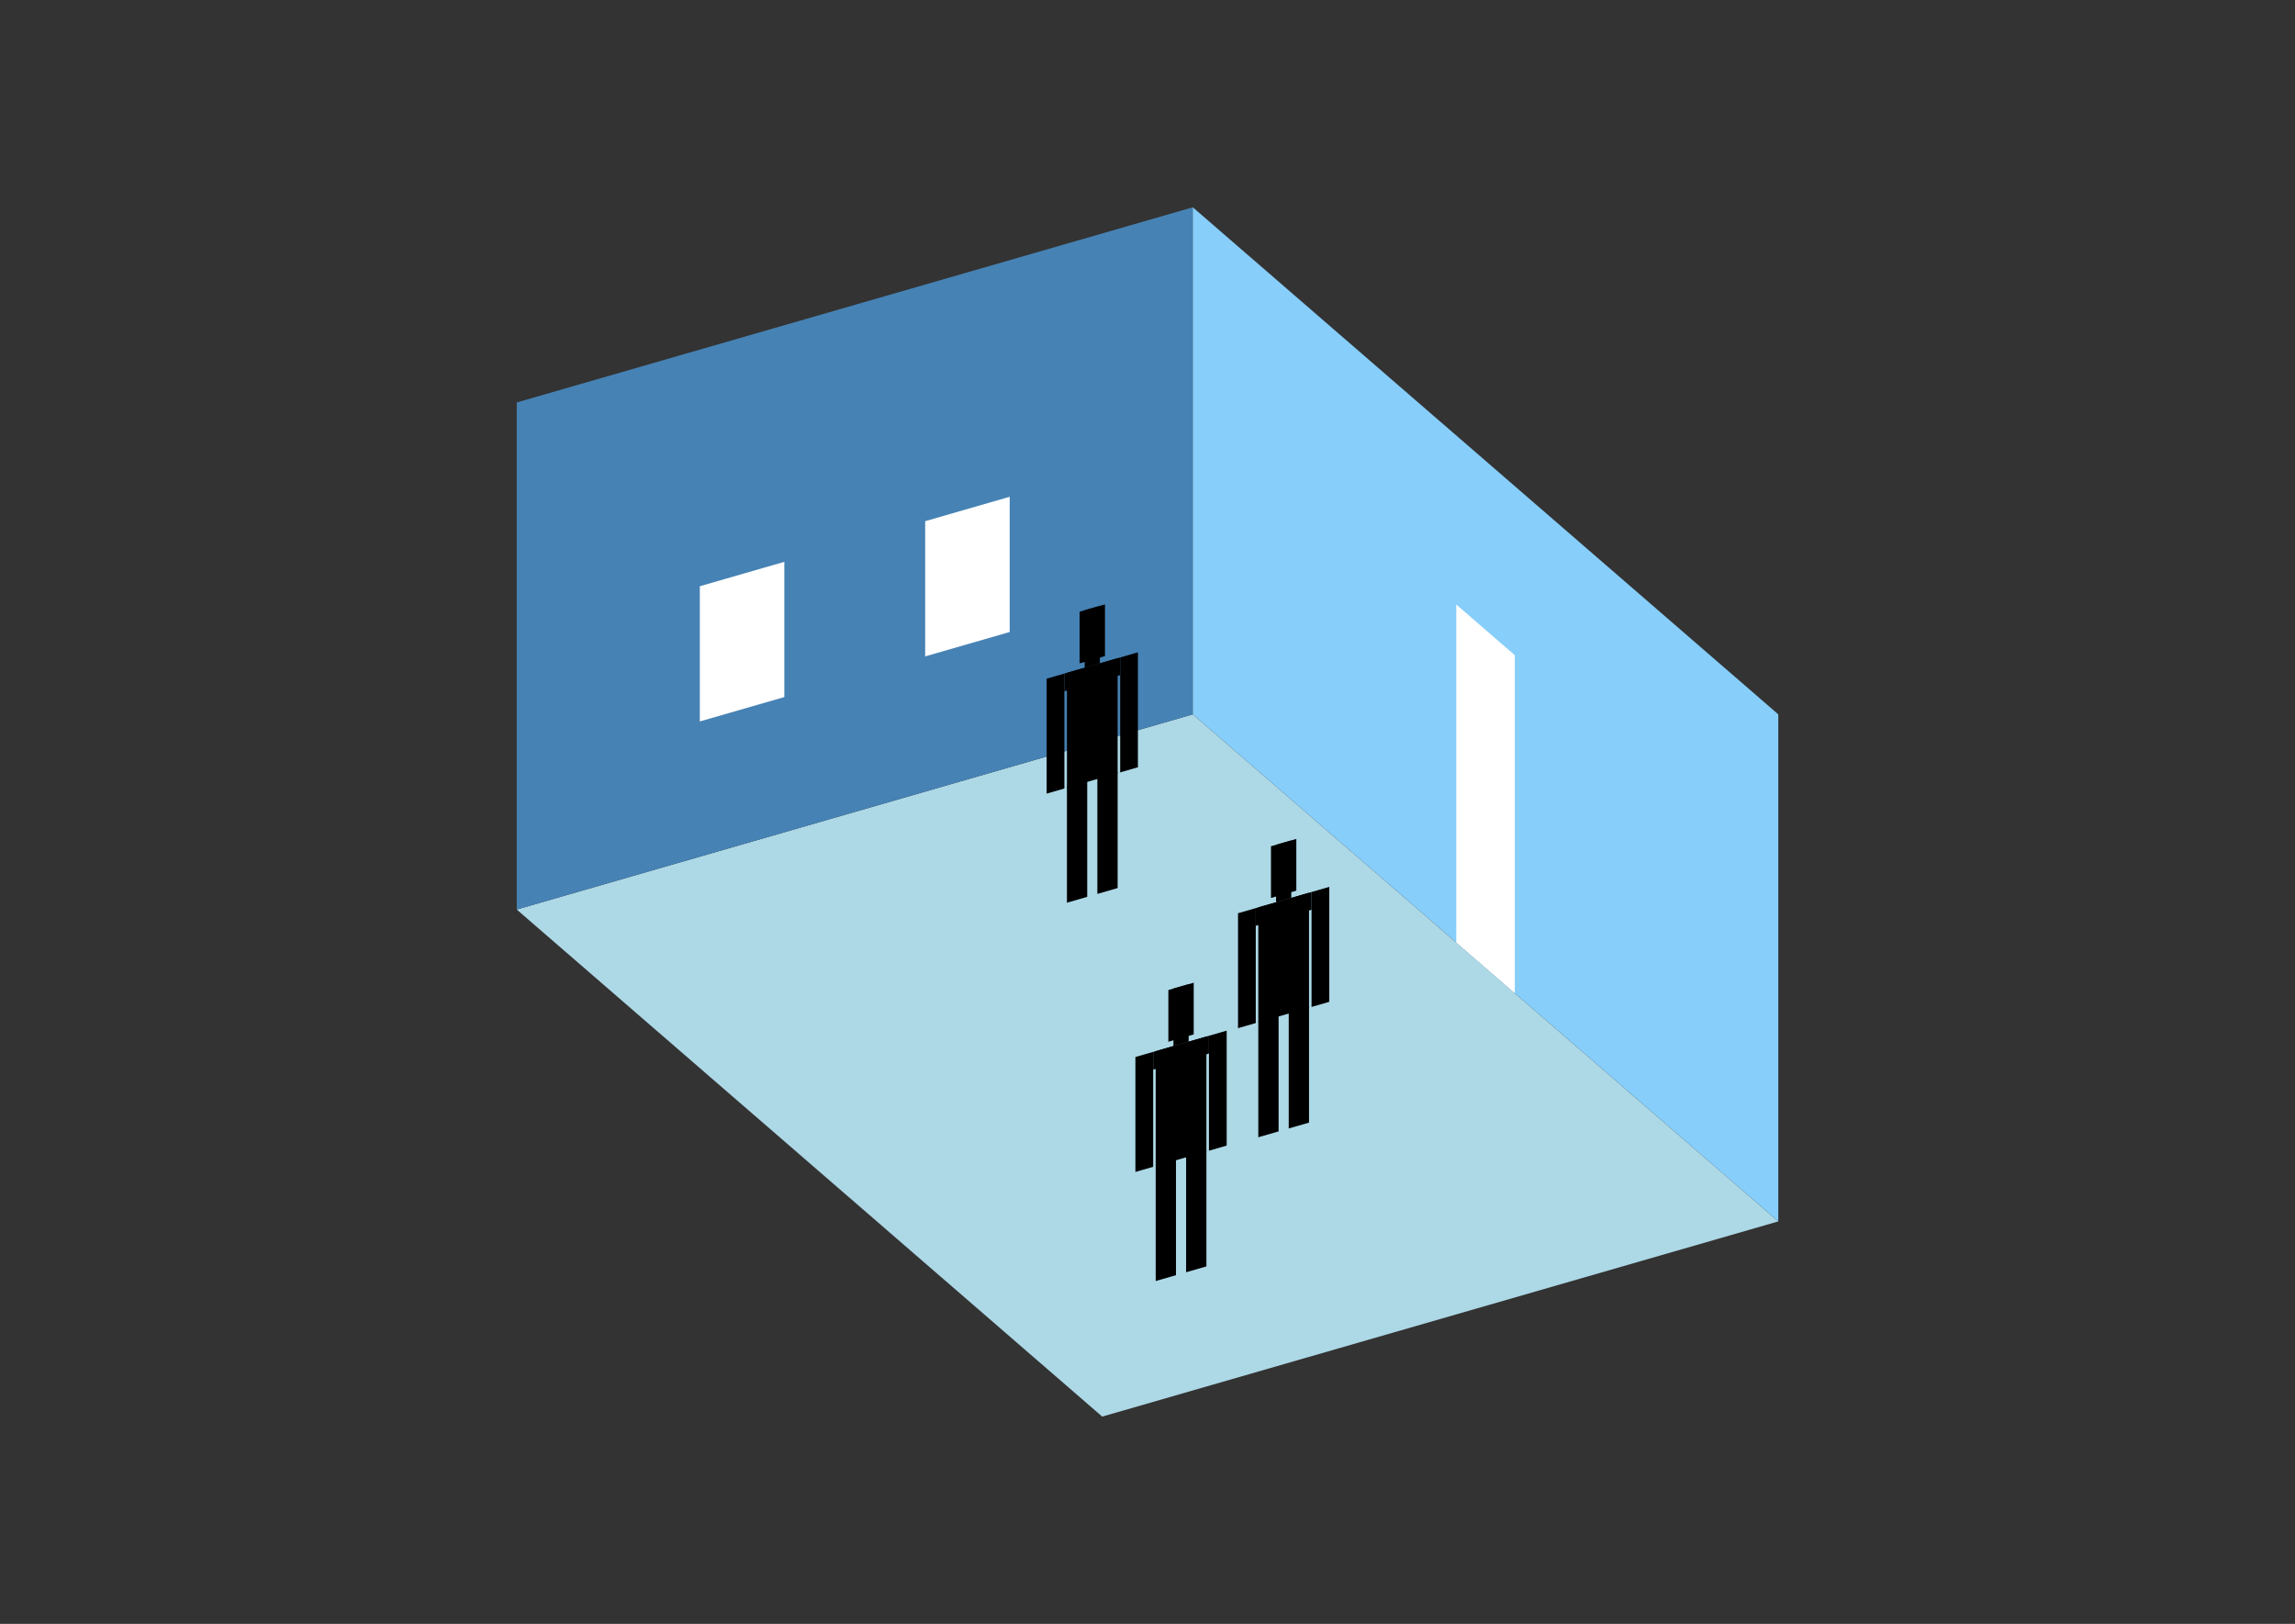 <?xml version="1.0" encoding="UTF-8"?>
<svg
  xmlns="http://www.w3.org/2000/svg"
  width="848"
  height="600"
  style="background-color:white"
>
  <rect width="100%" height="100%" fill="#333333" stroke="none"/>
  <polygon fill="lightblue" points="407.266,523.41 190.929,336.056 440.734,263.944 657.071,451.297" />
  <polygon fill="steelblue" points="190.929,336.056 190.929,148.703 440.734,76.59 440.734,263.944" />
  <polygon fill="lightskyblue" points="657.071,451.297 657.071,263.944 440.734,76.59 440.734,263.944" />
  <polygon fill="white" points="559.719,366.988 559.719,242.086 538.086,223.35 538.086,348.253" />
  <polygon fill="white" points="258.584,266.565 258.584,216.604 289.81,207.59 289.81,257.551" />
  <polygon fill="white" points="341.853,242.527 341.853,192.566 373.078,183.552 373.078,233.513" />
  <polygon fill="hsl(324.0,50.0%,72.092%)" points="394.231,333.532 394.231,290.64 401.725,288.477 401.725,331.368" />
  <polygon fill="hsl(324.0,50.0%,72.092%)" points="412.966,328.123 412.966,285.232 405.472,287.395 405.472,330.286" />
  <polygon fill="hsl(324.0,50.0%,72.092%)" points="386.737,293.228 386.737,250.761 393.294,248.868 393.294,291.335" />
  <polygon fill="hsl(324.0,50.0%,72.092%)" points="413.903,285.386 413.903,242.919 420.46,241.026 420.46,283.493" />
  <polygon fill="hsl(324.0,50.0%,72.092%)" points="393.294,255.426 393.294,248.868 413.903,242.919 413.903,249.476" />
  <polygon fill="hsl(324.0,50.0%,72.092%)" points="394.231,291.065 394.231,248.598 412.966,243.189 412.966,285.656" />
  <polygon fill="hsl(324.0,50.0%,72.092%)" points="398.915,245.122 398.915,226.012 408.282,223.308 408.282,242.418" />
  <polygon fill="hsl(324.0,50.0%,72.092%)" points="400.788,246.705 400.788,225.471 406.409,223.849 406.409,245.082" />
  <polygon fill="hsl(324.0,50.0%,50.66%)" points="464.942,420.197 464.942,377.305 472.436,375.142 472.436,418.034" />
  <polygon fill="hsl(324.0,50.0%,50.66%)" points="483.677,414.789 483.677,371.897 476.183,374.06 476.183,416.952" />
  <polygon fill="hsl(324.0,50.0%,50.66%)" points="457.448,379.893 457.448,337.427 464.005,335.534 464.005,378.001" />
  <polygon fill="hsl(324.0,50.0%,50.66%)" points="484.614,372.051 484.614,329.584 491.171,327.691 491.171,370.158" />
  <polygon fill="hsl(324.0,50.0%,50.66%)" points="464.005,342.091 464.005,335.534 484.614,329.584 484.614,336.142" />
  <polygon fill="hsl(324.0,50.0%,50.66%)" points="464.942,377.73 464.942,335.263 483.677,329.855 483.677,372.322" />
  <polygon fill="hsl(324.0,50.0%,50.66%)" points="469.626,331.788 469.626,312.678 478.993,309.974 478.993,329.084" />
  <polygon fill="hsl(324.0,50.0%,50.66%)" points="471.499,333.37 471.499,312.137 477.12,310.514 477.12,331.748" />
  <polygon fill="hsl(324.0,50.0%,42.218%)" points="427.028,473.319 427.028,430.427 434.522,428.264 434.522,471.155" />
  <polygon fill="hsl(324.0,50.0%,42.218%)" points="445.763,467.91 445.763,425.019 438.269,427.182 438.269,470.074" />
  <polygon fill="hsl(324.0,50.0%,42.218%)" points="419.533,433.015 419.533,390.548 426.091,388.655 426.091,431.122" />
  <polygon fill="hsl(324.0,50.0%,42.218%)" points="446.7,425.173 446.7,382.706 453.257,380.813 453.257,423.28" />
  <polygon fill="hsl(324.0,50.0%,42.218%)" points="426.091,395.213 426.091,388.655 446.7,382.706 446.7,389.264" />
  <polygon fill="hsl(324.0,50.0%,42.218%)" points="427.028,430.852 427.028,388.385 445.763,382.977 445.763,425.443" />
  <polygon fill="hsl(324.0,50.0%,42.218%)" points="431.711,384.91 431.711,365.8 441.079,363.095 441.079,382.205" />
  <polygon fill="hsl(324.0,50.0%,42.218%)" points="433.585,386.492 433.585,365.259 439.206,363.636 439.206,384.87" />
</svg>
